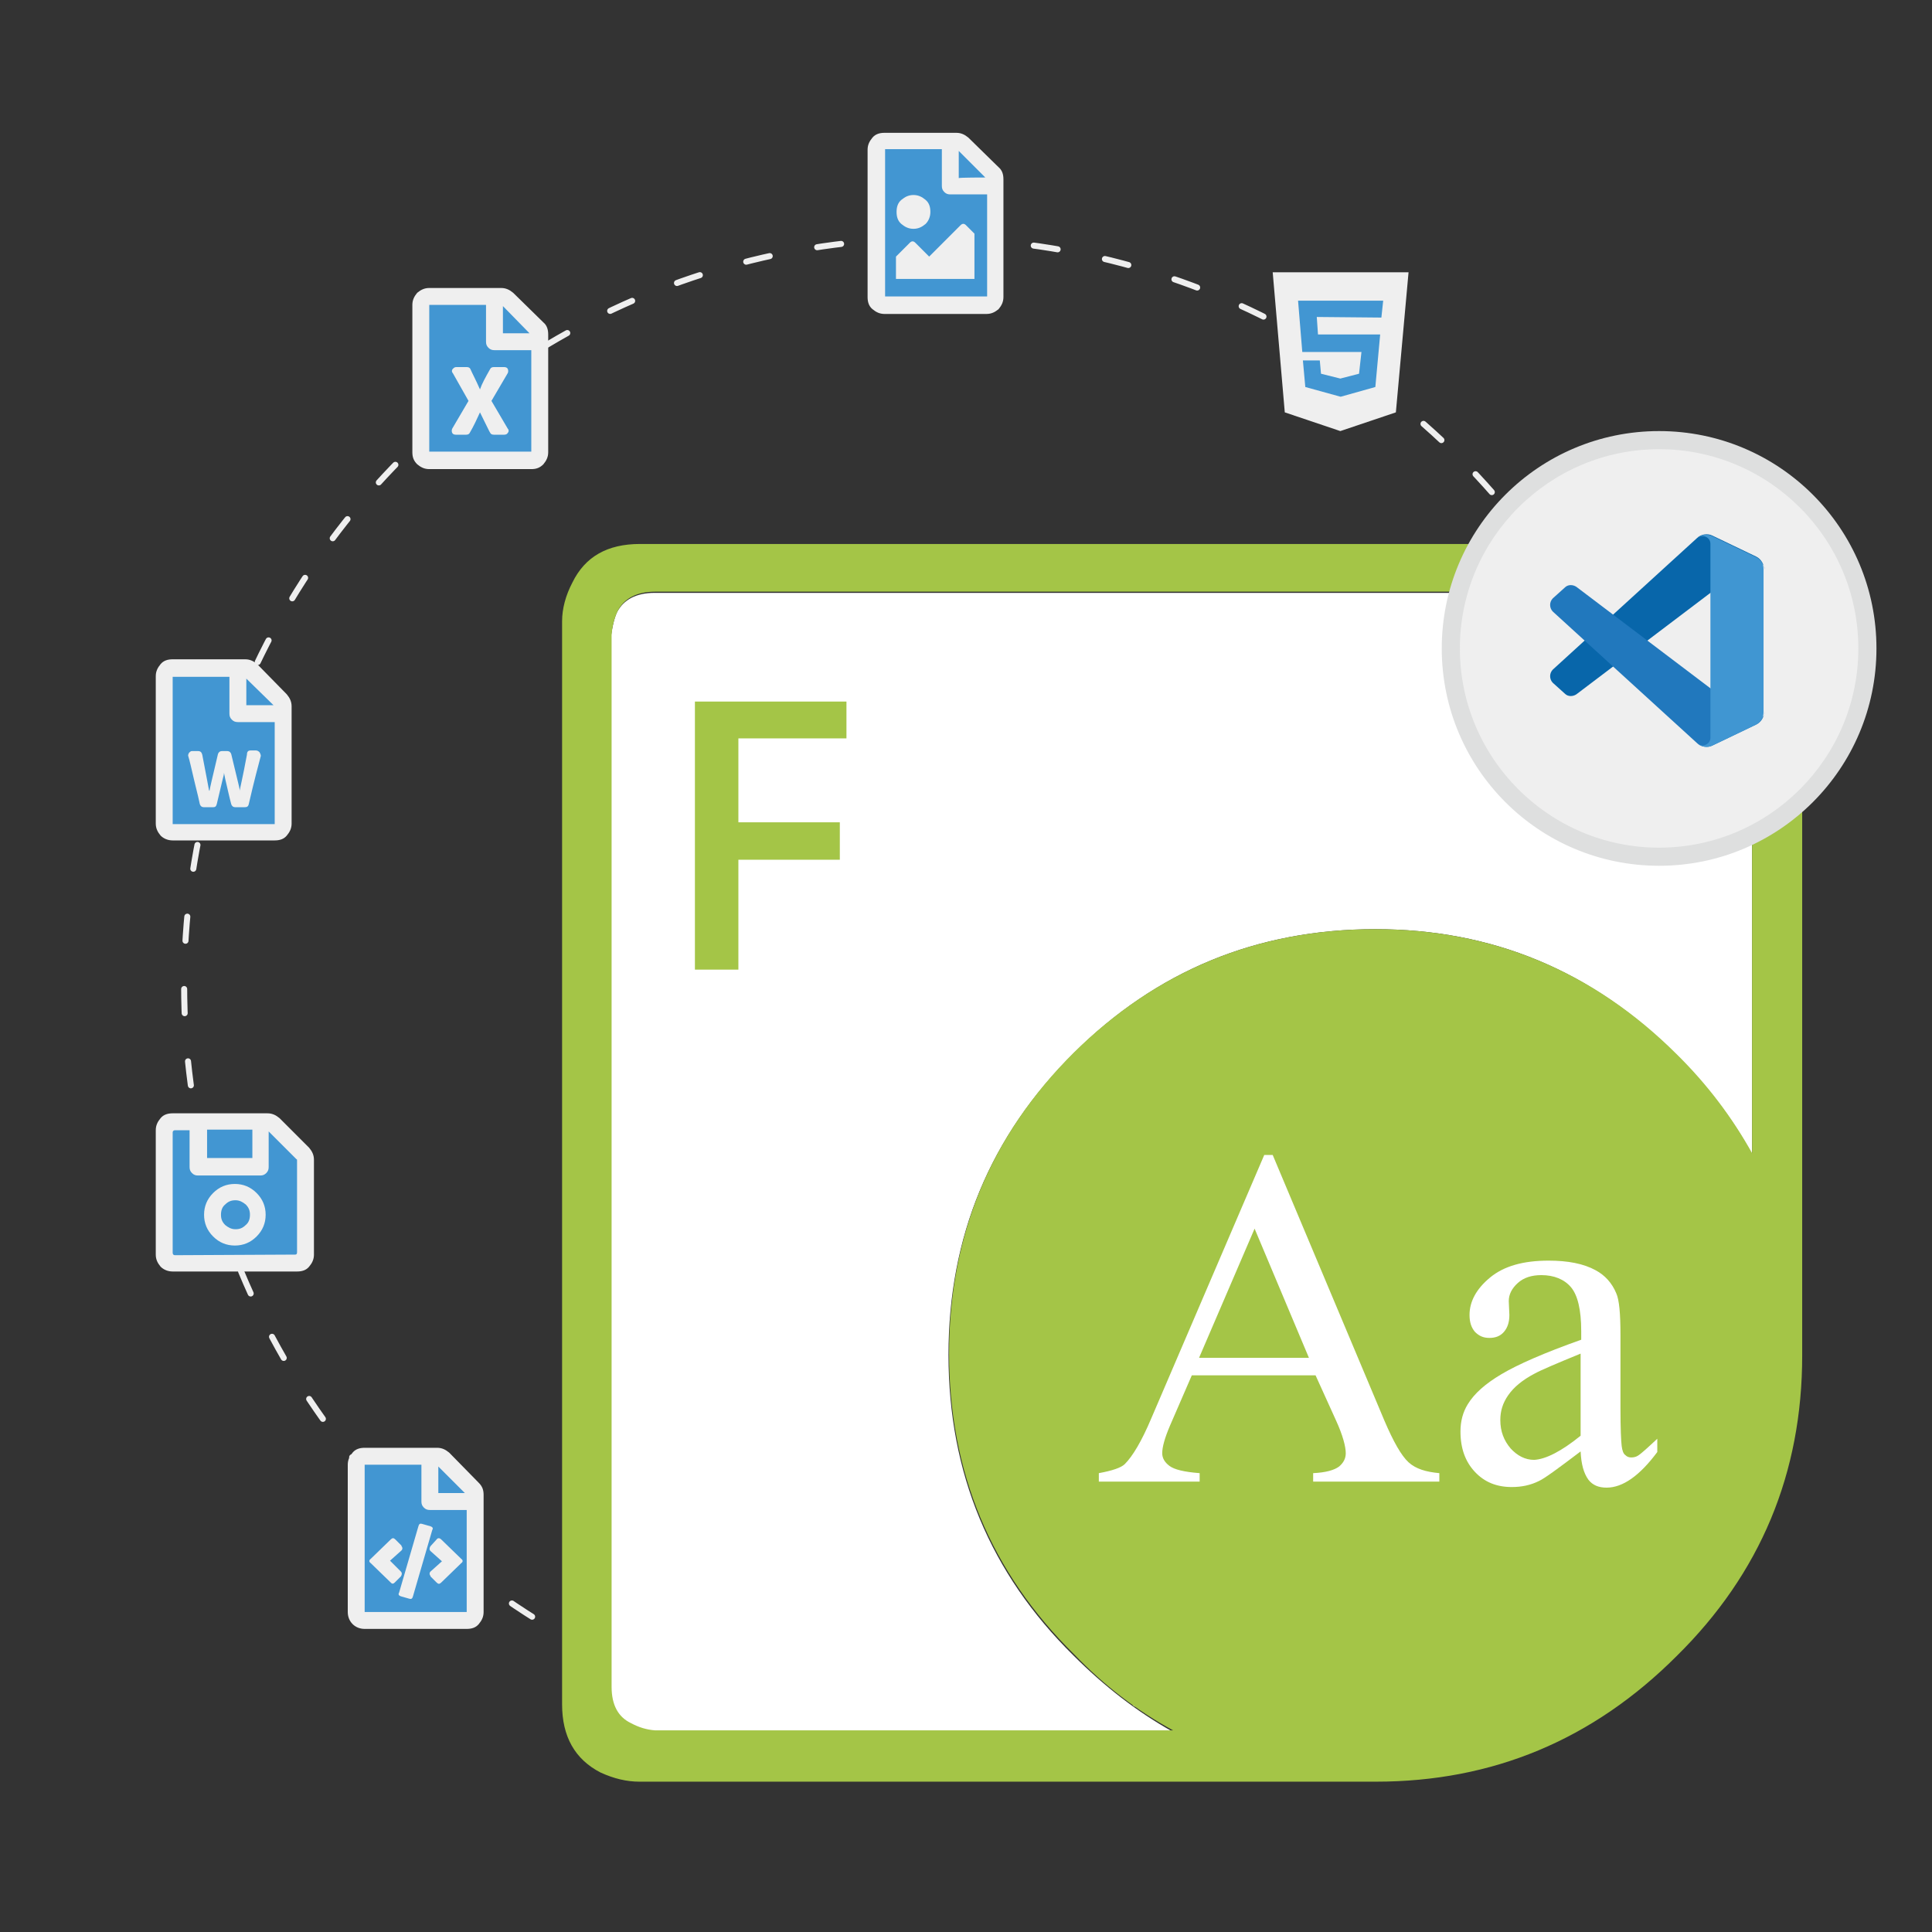 <?xml version="1.0" encoding="utf-8"?>
<!-- Generator: Adobe Illustrator 25.2.0, SVG Export Plug-In . SVG Version: 6.00 Build 0)  -->
<svg version="1.1" id="Layer_1" xmlns="http://www.w3.org/2000/svg" xmlns:xlink="http://www.w3.org/1999/xlink" x="0px" y="0px"
	 viewBox="0 0 320 320" style="enable-background:new 0 0 320 320;" xml:space="preserve">
<rect x="0" y="0" width="320" height="320" fill="#333333" stroke="none"/>
<style type="text/css">
	.st0{fill:none;stroke:#EFEFEF;stroke-linecap:round;stroke-linejoin:round;stroke-miterlimit:10;stroke-dasharray:4,8;}
	.st1{fill-rule:evenodd;clip-rule:evenodd;fill:#FFFFFF;}
	.st2{fill-rule:evenodd;clip-rule:evenodd;fill:#A4C547;}
	.st3{fill:#A4C547;}
	.st4{fill:#FFFFFF;}
	.st5{fill:#EFEFEF;}
	.st6{fill:#DEDFDF;}
	.st7{fill:#4296D2;}
	.st8{fill:#0866AA;}
	.st9{fill:#2178BD;}
	.st10{fill:#4096D2;}
	.st11{display:none;fill:#FFFFFF;}
</style>
<circle class="st0" cx="154.2" cy="163.2" r="123.7"/>
<g id="_x2E_NET">
	<path id="XMLID_8_" class="st1" d="M227.8,153.9c-19.6,0-36.3,6.9-50,20.6c-13.8,13.7-20.7,30.3-20.7,49.9s6.9,36.2,20.7,49.8
		c5.1,5.1,10.5,9.3,16.4,12.6h-85.8c-1.4-0.1-2.7-0.5-4-1.2c-2.1-1-3.2-3-3.2-6V105.4c0.2-1.5,0.5-2.9,1-4c1.1-2.1,3.2-3.2,6.2-3.2
		H283l1.2,0.3c1,0.2,1.9,0.4,2.7,0.8c2.2,1,3.3,3.1,3.3,6.2v85.7c-3.2-5.9-7.4-11.4-12.6-16.5C263.8,160.8,247.2,153.9,227.8,153.9z
		"/>
	<path id="XMLID_2_" class="st2" d="M227.8,153.9c19.3,0,36,6.9,49.8,20.6c5.2,5.1,9.3,10.6,12.6,16.5v-85.7c0-3.1-1.1-5.1-3.3-6.2
		c-0.8-0.3-1.7-0.6-2.7-0.8l-1.2-0.3H108.5c-3,0-5.1,1.1-6.2,3.2c-0.5,1.1-0.9,2.4-1,4v174.2c0,3,1.1,5,3.2,6c1.3,0.7,2.6,1.1,4,1.2
		h85.8c-5.9-3.2-11.4-7.4-16.4-12.6c-13.8-13.6-20.7-30.2-20.7-49.8s6.9-36.2,20.7-49.9C191.6,160.8,208.2,153.9,227.8,153.9z
		 M287.7,90.3c1.9,0.3,3.3,0.8,4.4,1.4c4.3,2,6.4,5.8,6.4,11.2v121.6c0,19.5-6.9,36.1-20.8,49.8c-13.9,13.9-30.5,20.8-49.8,20.8
		H105.9c-2.1,0-4.2-0.5-6.4-1.5c-4.3-2.2-6.4-6-6.4-11.3V102.9c0-2.1,0.6-4.3,1.7-6.4c2.1-4.3,5.8-6.4,11.2-6.4h179.7L287.7,90.3z"
		/>
	<g>
		<path class="st3" d="M122.3,160.6h-7.2v-44.4h25.1v6.1h-17.9v13.9h16.8v6.2h-16.8V160.6z"/>
	</g>
	<g>
		<path class="st4" d="M217.9,227.8h-20.5l-3.6,8.3c-0.9,2.1-1.3,3.6-1.3,4.6c0,0.8,0.4,1.5,1.2,2.1c0.8,0.6,2.4,1,5,1.2v1.4h-16.7
			v-1.4c2.2-0.4,3.7-0.9,4.3-1.5c1.3-1.3,2.8-3.8,4.4-7.6l18.7-43.6h1.4l18.5,44c1.5,3.5,2.8,5.8,4,6.9s2.9,1.6,5.1,1.8v1.4h-20.9
			v-1.4c2.1-0.1,3.5-0.5,4.3-1.1c0.7-0.6,1.1-1.3,1.1-2.2c0-1.1-0.5-3-1.6-5.4L217.9,227.8z M216.8,224.9l-9-21.4l-9.2,21.4H216.8z"
			/>
		<path class="st4" d="M261.8,240.4c-3.7,2.8-6,4.5-6.9,4.9c-1.4,0.7-2.9,1-4.5,1c-2.5,0-4.5-0.8-6.1-2.5c-1.6-1.7-2.4-3.9-2.4-6.7
			c0-1.7,0.4-3.2,1.2-4.5c1.1-1.8,2.9-3.4,5.6-5s7-3.5,13.2-5.7v-1.4c0-3.6-0.6-6-1.7-7.3c-1.1-1.3-2.8-2-4.9-2
			c-1.6,0-2.9,0.4-3.9,1.3c-1,0.9-1.5,1.9-1.5,3l0.1,2.3c0,1.2-0.3,2.1-0.9,2.8s-1.4,1-2.4,1c-1,0-1.7-0.3-2.4-1
			c-0.6-0.7-0.9-1.6-0.9-2.8c0-2.2,1.1-4.3,3.4-6.2c2.3-1.9,5.5-2.8,9.7-2.8c3.2,0,5.8,0.5,7.8,1.6c1.5,0.8,2.7,2.1,3.4,3.8
			c0.5,1.1,0.7,3.4,0.7,6.9v12.1c0,3.4,0.1,5.5,0.2,6.3c0.1,0.8,0.3,1.3,0.6,1.5c0.3,0.3,0.6,0.4,1,0.4c0.4,0,0.8-0.1,1.1-0.3
			c0.5-0.3,1.6-1.3,3.2-2.8v2.2c-2.9,3.9-5.7,5.9-8.4,5.9c-1.3,0-2.3-0.4-3-1.3C262.3,244,261.9,242.5,261.8,240.4z M261.8,237.8
			v-13.6c-3.9,1.6-6.5,2.7-7.6,3.3c-2.1,1.1-3.5,2.3-4.4,3.6c-0.9,1.3-1.3,2.6-1.3,4.1c0,1.9,0.6,3.4,1.7,4.7
			c1.1,1.2,2.4,1.9,3.9,1.9C256,241.7,258.6,240.4,261.8,237.8z"/>
	</g>
</g>
<g>
	<path class="st5" d="M274.8,142c-19,0-34.5-15.5-34.5-34.5s15.5-34.5,34.5-34.5s34.5,15.5,34.5,34.5S293.9,142,274.8,142z"/>
	<path class="st6" d="M274.8,74.4c18.2,0,33,14.8,33,33s-14.8,33-33,33s-33-14.8-33-33S256.6,74.4,274.8,74.4 M274.8,71.4
		c-19.9,0-36,16.1-36,36s16.1,36,36,36s36-16.1,36-36S294.7,71.4,274.8,71.4L274.8,71.4z"/>
</g>
<g>
	<g>
		<polygon class="st7" points="212.9,47.1 231.2,48.2 229.8,65.2 222.6,70.2 215.4,66.7 		"/>
		<polygon class="st7" points="159.3,50.4 163.4,50.4 164.8,47.1 165.4,27.7 158.8,23.9 146.3,23.9 145.3,38.1 145.8,50 		"/>
		<polygon class="st7" points="89,54.9 82.1,48.7 70.4,49.1 69.9,74.9 70.7,75.8 89,75.8 		"/>
		<polygon class="st7" points="46.5,116.5 40.3,110.3 28.1,110.3 28.1,137.2 46.5,137.6 		"/>
		<polygon class="st7" points="51,191.1 44.9,185.6 28.7,185.3 27.2,187.1 27.2,208.7 50.5,209.1 		"/>
		<polygon class="st7" points="78.8,247.1 72.8,241.1 58.4,240.7 59,268 77.7,268 		"/>
	</g>
	<g>
		<g>
			<path class="st5" d="M210.8,45.1h22.5l-2.1,23.2l-9.2,3.1l-9.2-3.1L210.8,45.1z M228.8,52.6l0.3-2.8H215l0.7,8.5h9.8l-0.4,3.6
				l-3.1,0.8l-3.2-0.8l-0.2-2.2h-2.8l0.4,4.4l5.8,1.6h0.1l5.7-1.6l0.8-8.7h-10.3l-0.2-2.9L228.8,52.6L228.8,52.6z"/>
		</g>
		<g>
			<path class="st5" d="M165.4,27.7c0.6,0.5,0.8,1.2,0.8,2v19.5c0,0.8-0.3,1.4-0.8,2c-0.6,0.5-1.2,0.8-2,0.8h-16.9
				c-0.8,0-1.4-0.3-2-0.8c-0.6-0.5-0.8-1.2-0.8-2V24.8c0-0.8,0.3-1.4,0.8-2s1.2-0.8,2-0.8h11.9c0.8,0,1.4,0.3,2,0.8L165.4,27.7z
				 M146.6,49.1h16.9V32.2h-6.1c-0.4,0-0.7-0.1-1-0.4c-0.3-0.3-0.4-0.6-0.4-1v-6.1h-9.4L146.6,49.1
				C146.6,49.1,146.6,49.1,146.6,49.1z M149.3,33.1c0.6-0.5,1.2-0.8,2-0.8s1.4,0.3,2,0.8s0.8,1.2,0.8,2c0,0.8-0.3,1.5-0.8,2
				c-0.6,0.5-1.2,0.8-2,0.8s-1.4-0.3-2-0.8c-0.6-0.5-0.8-1.2-0.8-2S148.7,33.6,149.3,33.1z M148.4,46.3v-3.8l2.3-2.3
				c0.3-0.3,0.6-0.3,0.9,0l2.3,2.3l5.2-5.2c0.3-0.3,0.6-0.3,0.9,0l1.4,1.4v7.5H148.4z M163.2,29.4l-4.4-4.4v4.5
				C158.8,29.4,163.2,29.4,163.2,29.4z"/>
		</g>
		<g>
			<path class="st5" d="M90,53.4c0.6,0.5,0.8,1.2,0.8,2v19.5c0,0.8-0.3,1.4-0.8,2c-0.6,0.6-1.2,0.8-2,0.8H71.1c-0.8,0-1.4-0.3-2-0.8
				c-0.6-0.6-0.8-1.2-0.8-2V50.5c0-0.8,0.3-1.4,0.8-2c0.6-0.5,1.2-0.8,2-0.8H83c0.8,0,1.4,0.3,2,0.8L90,53.4z M71.1,74.8H88V58h-6.1
				c-0.4,0-0.7-0.1-1-0.4c-0.3-0.3-0.4-0.6-0.4-1v-6.1h-9.4V74.8z M83.5,60.8c0.3,0,0.5,0.1,0.6,0.3s0.1,0.5,0,0.7
				c-1.4,2.4-2.3,3.9-2.7,4.6l2.7,4.6c0.2,0.2,0.2,0.5,0,0.7C84,71.9,83.8,72,83.5,72h-1.7c-0.3,0-0.5-0.1-0.6-0.3
				c-0.1-0.1-0.6-1.2-1.7-3.4c-0.5,1.1-1,2.2-1.7,3.4c-0.1,0.2-0.3,0.3-0.6,0.3h-1.7c-0.3,0-0.5-0.1-0.6-0.3c-0.1-0.2-0.1-0.5,0-0.7
				l2.7-4.6L75,61.8c-0.2-0.2-0.2-0.5,0-0.7s0.3-0.3,0.6-0.3h1.7c0.3,0,0.5,0.1,0.6,0.3c0.3,0.7,0.9,1.8,1.6,3.4
				c0.3-0.9,0.9-2,1.7-3.4c0.1-0.2,0.3-0.3,0.6-0.3C81.8,60.8,83.5,60.8,83.5,60.8z M87.7,55.2l-4.4-4.5v4.5H87.7z"/>
		</g>
		<g>
			<path class="st5" d="M47.5,115c0.5,0.6,0.8,1.2,0.8,2v19.4c0,0.8-0.3,1.4-0.8,2s-1.2,0.8-2,0.8H28.6c-0.8,0-1.5-0.3-2-0.8
				c-0.5-0.6-0.8-1.2-0.8-2v-24.4c0-0.8,0.3-1.4,0.8-2c0.5-0.6,1.2-0.8,2-0.8h12c0.8,0,1.4,0.3,2,0.8L47.5,115z M28.6,136.5h16.9
				v-16.9h-6.1c-0.4,0-0.7-0.1-1-0.4c-0.3-0.3-0.4-0.6-0.4-1v-6.1h-9.4C28.6,112.1,28.6,136.5,28.6,136.5z M41.5,124.3h0.9
				c0.2,0,0.4,0.1,0.6,0.3c0.1,0.2,0.2,0.4,0.2,0.6c-0.4,1.5-1.1,4.1-2,8c-0.1,0.4-0.3,0.5-0.7,0.5H39c-0.4,0-0.6-0.2-0.7-0.5
				c-0.3-1.1-0.6-2.5-1-4.2l-0.2-1c0,0.3-0.1,0.6-0.2,1l-1,4.2c-0.1,0.4-0.3,0.5-0.6,0.5h-1.5c-0.4,0-0.6-0.2-0.7-0.5
				c-0.1-0.5-0.4-1.8-0.9-3.8c-0.5-2.1-0.8-3.5-1-4.1c-0.1-0.2,0-0.4,0.1-0.6c0.2-0.2,0.3-0.3,0.5-0.3h1c0.4,0,0.6,0.2,0.7,0.6
				c0.7,3.7,1.1,5.7,1.1,5.8c0,0,0,0.1,0.1,0.2c0-0.2,0.5-2.3,1.4-6.1c0.1-0.3,0.3-0.5,0.7-0.5h0.8c0.4,0,0.6,0.2,0.7,0.5
				c0.9,3.8,1.4,5.7,1.4,5.9c0,0,0,0.1,0,0.2c0-0.2,0.5-2.2,1.2-6C40.9,124.5,41.1,124.3,41.5,124.3z M45.3,116.8l-4.5-4.4v4.4H45.3
				z"/>
		</g>
		<g>
			<path class="st5" d="M51.2,190.1c0.5,0.6,0.8,1.2,0.8,2v15.7c0,0.8-0.3,1.4-0.8,2c-0.5,0.6-1.2,0.8-2,0.8H28.6
				c-0.8,0-1.5-0.3-2-0.8c-0.5-0.6-0.8-1.2-0.8-2v-20.6c0-0.8,0.3-1.4,0.8-2s1.2-0.8,2-0.8h15.7c0.8,0,1.4,0.3,2,0.8L51.2,190.1z
				 M48.9,207.8c0.2,0,0.3-0.1,0.3-0.4v-15.2c0-0.1,0-0.2-0.1-0.2l-4.6-4.6v5.9c0,0.4-0.1,0.7-0.4,1c-0.3,0.3-0.6,0.4-1,0.4H32.8
				c-0.4,0-0.7-0.1-1-0.4c-0.3-0.3-0.4-0.6-0.4-1v-6.1H29c-0.2,0-0.4,0.1-0.4,0.4v19.9c0,0.2,0.1,0.4,0.4,0.4L48.9,207.8L48.9,207.8
				z M35.3,197.6c1-1,2.2-1.5,3.6-1.5s2.6,0.5,3.6,1.5c1,1,1.5,2.2,1.5,3.6s-0.5,2.6-1.5,3.6c-1,1-2.2,1.5-3.6,1.5s-2.6-0.5-3.6-1.5
				c-1-1-1.5-2.2-1.5-3.6S34.3,198.6,35.3,197.6z M41.8,187.1h-7.5v4.7h7.5V187.1z M37.3,202.9c0.5,0.4,1,0.7,1.7,0.7
				c0.7,0,1.2-0.2,1.7-0.7c0.5-0.4,0.7-1,0.7-1.7c0-0.7-0.2-1.2-0.7-1.7c-0.5-0.4-1-0.7-1.7-0.7c-0.7,0-1.2,0.2-1.7,0.7
				c-0.5,0.4-0.7,1-0.7,1.7C36.6,201.9,36.8,202.4,37.3,202.9z"/>
		</g>
		<g>
			<path class="st5" d="M79.3,245.6c0.6,0.6,0.8,1.2,0.8,2V267c0,0.8-0.3,1.4-0.8,2s-1.2,0.8-2,0.8H60.4c-0.8,0-1.5-0.3-2-0.8
				c-0.5-0.5-0.8-1.2-0.8-2v-24.4c0-0.8,0.3-1.4,0.8-2c0.5-0.6,1.2-0.8,2-0.8h12c0.8,0,1.4,0.3,2,0.8L79.3,245.6z M77.3,267v-16.9
				h-6.1c-0.4,0-0.7-0.1-1-0.4c-0.3-0.3-0.4-0.6-0.4-1v-6.1h-9.4V267H77.3z M66.4,260.3c0.2,0.2,0.2,0.5,0,0.8l-1,1
				c-0.1,0.1-0.2,0.2-0.4,0.2c-0.1,0-0.2-0.1-0.3-0.2l-3.3-3.2c-0.3-0.2-0.3-0.5,0-0.7l3.3-3.2c0.3-0.3,0.5-0.3,0.8,0l1,1v0.1
				c0.2,0.2,0.2,0.5,0,0.7l-1.9,1.7L66.4,260.3z M69.9,252.4l1.4,0.4c0.3,0.1,0.5,0.3,0.3,0.6l-3.2,11c-0.1,0.4-0.3,0.5-0.6,0.4
				l-1.4-0.4c-0.3-0.1-0.5-0.3-0.3-0.6l3.2-11C69.4,252.4,69.6,252.3,69.9,252.4z M71.3,256.9c-0.2-0.2-0.2-0.5,0-0.8l1-1.1
				c0.2-0.3,0.5-0.3,0.8,0l3.3,3.2c0.3,0.2,0.3,0.5,0,0.7l-3.3,3.2c-0.3,0.3-0.5,0.3-0.8,0l-1-1V261c-0.2-0.2-0.2-0.5,0-0.7l1.9-1.7
				L71.3,256.9z M72.6,242.9v4.4h4.4L72.6,242.9z"/>
		</g>
	</g>
</g>
<g>
	<path class="st8" d="M290.9,92.2l-7.3-3.5c-0.8-0.4-1.9-0.2-2.5,0.4l-23.9,21.8c-0.6,0.6-0.6,1.6,0,2.2l2,1.8
		c0.5,0.5,1.3,0.5,1.9,0.1l28.8-21.8c1-0.7,2.4,0,2.4,1.2v-0.1C292.1,93.4,291.7,92.6,290.9,92.2z"/>
	<g>
		<path class="st9" d="M290.9,120l-7.3,3.5c-0.8,0.4-1.9,0.2-2.5-0.4l-23.9-21.8c-0.6-0.6-0.6-1.6,0-2.2l2-1.8
			c0.5-0.5,1.3-0.5,1.9-0.1l28.8,21.8c1,0.7,2.4,0,2.4-1.2v0.1C292.1,118.9,291.7,119.6,290.9,120z"/>
	</g>
	<g>
		<path class="st10" d="M283.6,123.5c-0.8,0.4-1.9,0.2-2.5-0.4c0.8,0.8,2.2,0.2,2.2-0.9V90.1c0-1.2-1.4-1.7-2.2-0.9
			c0.7-0.7,1.7-0.8,2.5-0.4l7.3,3.5c0.8,0.4,1.2,1.1,1.2,2V118c0,0.8-0.5,1.6-1.2,2L283.6,123.5z"/>
	</g>
</g>
<g>
	<g>
		<g>
			<circle class="st11" cx="923.5" cy="-48.5" r="8.1"/>
		</g>
	</g>
</g>
</svg>
